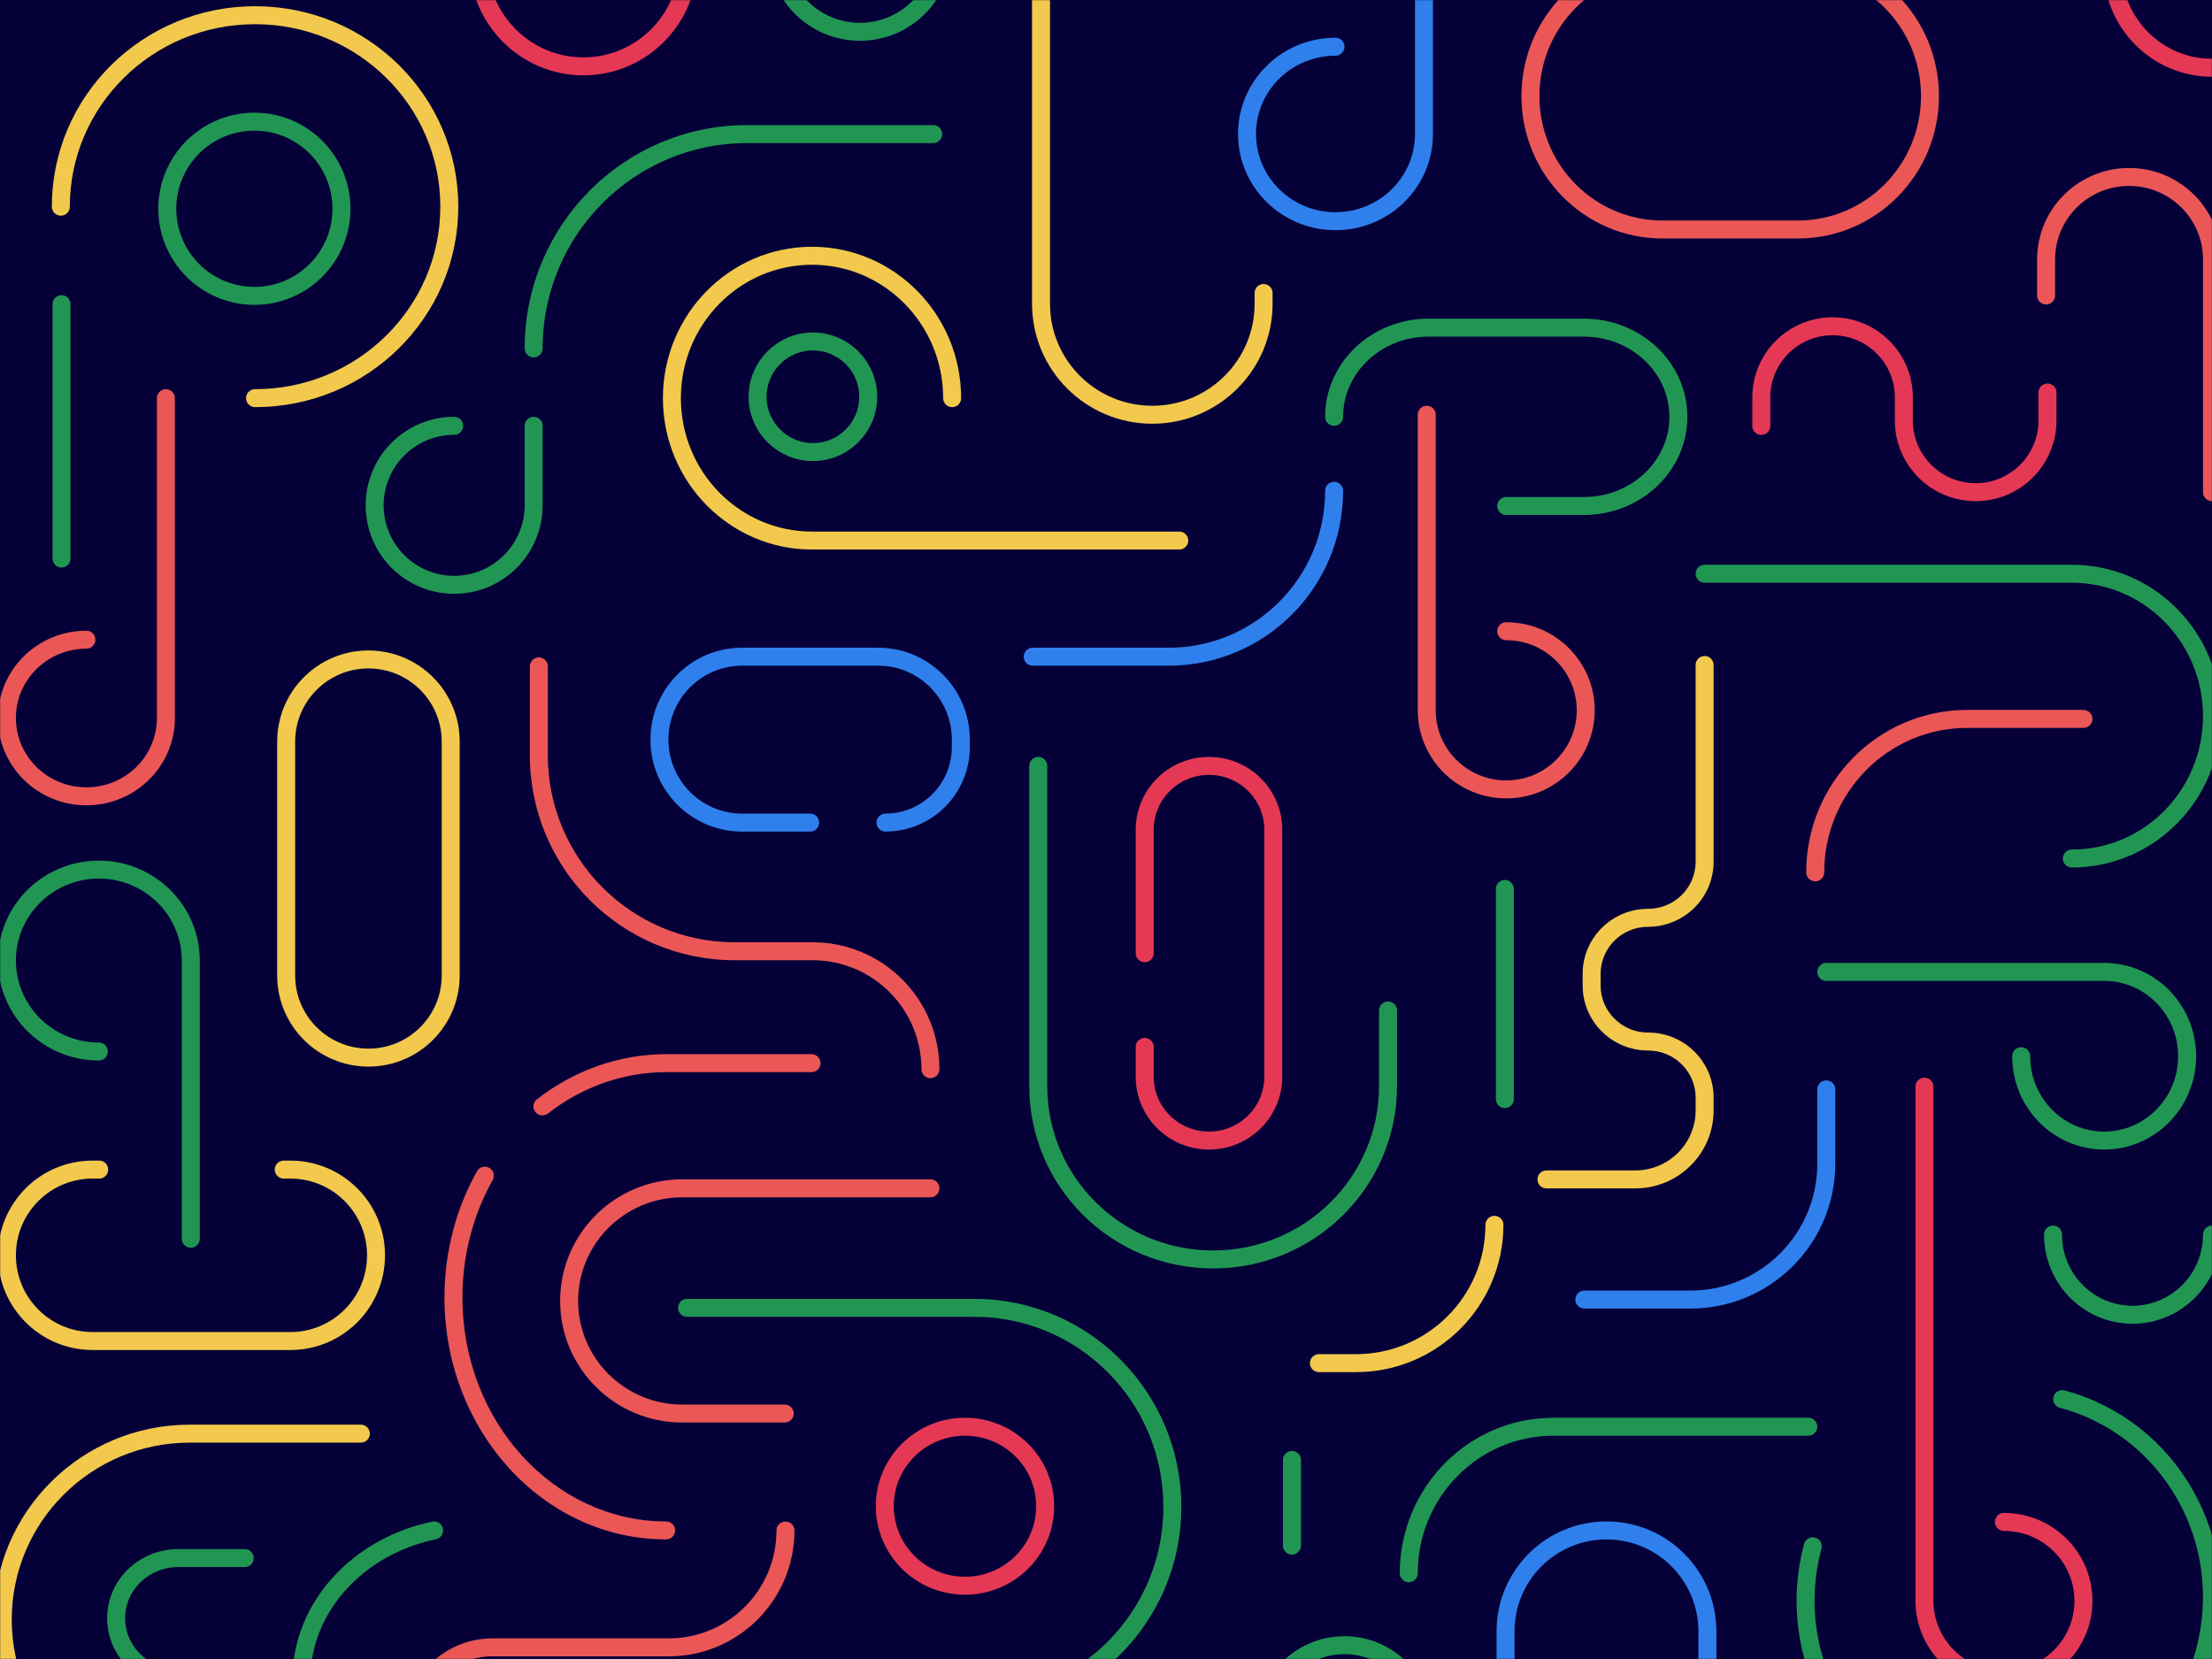 <svg width="1600" height="1200" viewBox="0 0 1600 1200" fill="none" xmlns="http://www.w3.org/2000/svg">
<rect width="1600" height="1200" fill="#060039"/>
<mask id="mask0" mask-type="alpha" maskUnits="userSpaceOnUse" x="0" y="0" width="1600" height="1200">
<rect width="1600" height="1200" fill="#060039"/>
</mask>
<g mask="url(#mask0)">
<path d="M1600 893C1600 925.033 1574.26 951 1542.5 951C1510.74 951 1485 925.033 1485 893" stroke="#219653" stroke-width="13" stroke-linecap="round" stroke-linejoin="round"/>
<path d="M1600 49C1560.23 49 1528 16.541 1528 -23.5C1528 -63.541 1560.23 -96 1600 -96" stroke="#E53855" stroke-width="13" stroke-linecap="round" stroke-linejoin="round"/>
<path d="M562 -37.094C562 -3.905 588.863 23 622 23C655.137 23 682 -3.905 682 -37.094V-105" stroke="#219653" stroke-width="13" stroke-linecap="round" stroke-linejoin="round"/>
<path d="M137.235 1306C62.547 1306 2 1245.79 2 1171.5C2 1097.21 62.547 1037 137.235 1037H261" stroke="#F2C94C" stroke-width="13" stroke-linecap="round" stroke-linejoin="round"/>
<path d="M128.98 1214C104.138 1214 84 1194.53 84 1170.5C84 1146.47 104.138 1127 128.98 1127H177" stroke="#219653" stroke-width="13" stroke-linecap="round" stroke-linejoin="round"/>
<path d="M1600 356V187.681C1600 154.72 1573.13 128 1540 128C1506.87 128 1480 154.72 1480 187.681V213.734" stroke="#EB5757" stroke-width="13" stroke-linecap="round" stroke-linejoin="round"/>
<path d="M673 866.036C676.59 866.036 679.5 863.126 679.5 859.536C679.5 855.946 676.59 853.036 673 853.036V866.036ZM567.622 1028.96C571.212 1028.96 574.122 1026.05 574.122 1022.46C574.122 1018.87 571.212 1015.96 567.622 1015.96V1028.96ZM366.84 1312.5C370.43 1312.5 373.34 1309.59 373.34 1306C373.34 1302.41 370.43 1299.5 366.84 1299.5V1312.5ZM574.655 1107.05C574.655 1103.46 571.745 1100.55 568.155 1100.55C564.565 1100.55 561.655 1103.46 561.655 1107.05H574.655ZM396.262 482C396.262 478.41 393.351 475.5 389.762 475.5C386.172 475.5 383.262 478.41 383.262 482H396.262ZM666.5 773.376C666.5 776.966 669.41 779.876 673 779.876C676.59 779.876 679.5 776.966 679.5 773.376H666.5ZM673 853.036H493.563V866.036H673V853.036ZM493.563 853.036C444.778 853.036 405.169 892.385 405.169 940.996H418.169C418.169 899.63 451.892 866.036 493.563 866.036V853.036ZM405.169 940.996C405.169 989.607 444.778 1028.96 493.563 1028.96V1015.96C451.892 1015.96 418.169 982.363 418.169 940.996H405.169ZM493.563 1028.96H567.622V1015.96H493.563V1028.96ZM366.84 1299.5H356.143V1312.5H366.84V1299.5ZM356.143 1299.5C328.181 1299.5 305.5 1276.8 305.5 1248.8H292.5C292.5 1283.97 320.988 1312.5 356.143 1312.5V1299.5ZM305.5 1248.8C305.5 1220.78 328.182 1198.08 356.143 1198.08V1185.08C320.987 1185.08 292.5 1213.62 292.5 1248.8H305.5ZM356.143 1198.08H483.723V1185.08H356.143V1198.08ZM483.723 1198.08C533.95 1198.08 574.655 1157.32 574.655 1107.05H561.655C561.655 1150.15 526.756 1185.08 483.723 1185.08V1198.08ZM383.262 482V546.285H396.262V482H383.262ZM383.262 546.285C383.262 628.172 449.569 694.566 531.38 694.566V681.566C456.763 681.566 396.262 621.007 396.262 546.285H383.262ZM531.38 694.566H587.787V681.566H531.38V694.566ZM587.787 694.566C631.252 694.566 666.5 729.844 666.5 773.376H679.5C679.5 722.678 638.445 681.566 587.787 681.566V694.566Z" fill="#EB5757"/>
<path fill-rule="evenodd" clip-rule="evenodd" d="M588 327C610.091 327 628 309.091 628 287C628 264.909 610.091 247 588 247C565.909 247 548 264.909 548 287C548 309.091 565.909 327 588 327Z" stroke="#219653" stroke-width="13" stroke-linecap="round" stroke-linejoin="round"/>
<path fill-rule="evenodd" clip-rule="evenodd" d="M698 1147C730.033 1147 756 1121.26 756 1089.5C756 1057.74 730.033 1032 698 1032C665.967 1032 640 1057.74 640 1089.5C640 1121.26 665.967 1147 698 1147Z" stroke="#E53855" stroke-width="13" stroke-linecap="round" stroke-linejoin="round"/>
<path fill-rule="evenodd" clip-rule="evenodd" d="M184 214C218.794 214 247 185.794 247 151C247 116.206 218.794 88 184 88C149.206 88 121 116.206 121 151C121 185.794 149.206 214 184 214Z" stroke="#219653" stroke-width="13" stroke-linecap="round" stroke-linejoin="round"/>
<path d="M184.5 288C262.095 288 325 225.992 325 149.5C325 73.008 262.095 11 184.5 11C106.905 11 44 73.008 44 149.5" stroke="#F2C94C" stroke-width="13" stroke-linecap="round" stroke-linejoin="round"/>
<path d="M1311.21 1118.46C1289.86 1198.27 1336.04 1280.01 1414.35 1301.04C1492.65 1322.05 1573.44 1274.39 1594.79 1194.57C1616.14 1114.76 1569.96 1033.02 1491.65 1012" stroke="#219653" stroke-width="13" stroke-linecap="round" stroke-linejoin="round"/>
<path d="M481.83 1113.5C485.42 1113.5 488.33 1110.59 488.33 1107C488.33 1103.41 485.42 1100.5 481.83 1100.5V1113.5ZM356.371 853.553C358.128 850.423 357.016 846.46 353.886 844.703C350.755 842.945 346.793 844.058 345.036 847.188L356.371 853.553ZM587 775.5C590.59 775.5 593.5 772.59 593.5 769C593.5 765.41 590.59 762.5 587 762.5V775.5ZM388.363 795.169C385.531 797.375 385.024 801.459 387.23 804.291C389.436 807.123 393.52 807.63 396.352 805.424L388.363 795.169ZM481.83 1100.5C401.007 1100.5 334.5 1028.54 334.5 938.512H321.5C321.5 1034.59 392.739 1113.5 481.83 1113.5V1100.5ZM334.5 938.512C334.5 907.319 342.516 878.227 356.371 853.553L345.036 847.188C330.093 873.799 321.5 905.082 321.5 938.512H334.5ZM587 762.5H482.203V775.5H587V762.5ZM482.203 762.5C447.131 762.5 414.712 774.642 388.363 795.169L396.352 805.424C420.566 786.561 450.208 775.5 482.203 775.5V762.5Z" fill="#EB5757"/>
<path d="M328.5 308C296.743 308 271 333.743 271 365.5C271 397.257 296.743 423 328.5 423C360.257 423 386 397.257 386 365.5V308" stroke="#219653" stroke-width="13" stroke-linecap="round" stroke-linejoin="round"/>
<path d="M346 -28.5C346 13.749 380.026 48 422 48C463.974 48 498 13.749 498 -28.5C498 -70.75 463.974 -105 422 -105H346" stroke="#E53855" stroke-width="13" stroke-linecap="round" stroke-linejoin="round"/>
<path d="M71.5 760.582C34.773 760.582 5 731.127 5 694.791C5 658.455 34.773 629 71.5 629C108.227 629 138 658.455 138 694.791V896" stroke="#219653" stroke-width="13" stroke-linecap="round" stroke-linejoin="round"/>
<path d="M1461.99 764C1461.99 797.689 1488.86 825 1522 825C1555.14 825 1582 797.689 1582 764C1582 730.311 1555.14 703 1522 703H1321" stroke="#219653" stroke-width="13" stroke-linecap="round" stroke-linejoin="round"/>
<path d="M966 33.791C930.654 33.791 902 62.043 902 96.895C902 131.747 930.654 160 966 160C1001.35 160 1030 131.747 1030 96.895V-106" stroke="#2F80ED" stroke-width="13" stroke-linecap="round" stroke-linejoin="round"/>
<path d="M914.919 1248C914.919 1215.97 940.681 1190 972.459 1190C1004.24 1190 1030 1215.97 1030 1248C1030 1280.03 1004.24 1306 972.459 1306H881" stroke="#219653" stroke-width="13" stroke-linecap="round" stroke-linejoin="round"/>
<path d="M1089.5 456.578C1121.26 456.578 1147 482.191 1147 513.789C1147 545.386 1121.26 571 1089.5 571C1057.74 571 1032 545.386 1032 513.789V300" stroke="#EB5757" stroke-width="13" stroke-linecap="round" stroke-linejoin="round"/>
<path d="M62.5 462.708C30.744 462.708 5 488.069 5 519.354C5 550.639 30.744 576 62.5 576C94.256 576 120 550.639 120 519.354V288" stroke="#EB5757" stroke-width="13" stroke-linecap="round" stroke-linejoin="round"/>
<path d="M688.704 288C688.704 231.115 643.327 185 587.352 185C531.377 185 486 231.115 486 288C486 344.885 531.377 391 587.352 391H853" stroke="#F2C94C" stroke-width="13" stroke-linecap="round" stroke-linejoin="round"/>
<path d="M1498.64 621C1554.63 621 1600 574.885 1600 518C1600 461.115 1554.63 415 1498.64 415H1233" stroke="#219653" stroke-width="13" stroke-linecap="round" stroke-linejoin="round"/>
<path fill-rule="evenodd" clip-rule="evenodd" d="M1107 69.5C1107 16.204 1149.74 -27 1202.46 -27H1300.54C1353.26 -27 1396 16.204 1396 69.5V69.5C1396 122.796 1353.26 166 1300.54 166H1202.46C1149.74 166 1107 122.796 1107 69.5V69.5Z" stroke="#EB5757" stroke-width="13" stroke-linecap="round" stroke-linejoin="round"/>
<path fill-rule="evenodd" clip-rule="evenodd" d="M266.5 765C233.639 765 207 738.406 207 705.6V536.4C207 503.594 233.639 477 266.5 477V477C299.361 477 326 503.594 326 536.4V705.6C326 738.406 299.361 765 266.5 765V765Z" stroke="#F2C94C" stroke-width="13" stroke-linecap="round" stroke-linejoin="round"/>
<path d="M828 689.5V600.166C828 574.669 848.819 554 874.5 554V554C900.181 554 921 574.669 921 600.166V778.834C921 804.331 900.181 825 874.5 825V825V825C848.819 825 828 804.331 828 778.834V757.25" stroke="#E53855" stroke-width="13" stroke-linecap="round" stroke-linejoin="round"/>
<path d="M914 211.93V219.719C914 264.057 877.959 300 833.5 300V300C789.041 300 753 264.057 753 219.719V-24.719C753 -69.057 789.041 -105 833.5 -105V-105C877.959 -105 914 -69.057 914 -24.719V-22.323" stroke="#F2C94C" stroke-width="13" stroke-linecap="round" stroke-linejoin="round"/>
<path d="M71.75 846H66.939C32.731 846 5 873.758 5 908V908C5 942.242 32.731 970 66.939 970H210.061C244.269 970 272 942.242 272 908V908C272 873.758 244.269 846 210.061 846H205.25" stroke="#F2C94C" stroke-width="13" stroke-linecap="round" stroke-linejoin="round"/>
<path d="M751 554V785.637C751 854.873 807.636 911 877.5 911C947.364 911 1004 854.873 1004 785.637V730.909" stroke="#219653" stroke-width="13" stroke-linecap="round" stroke-linejoin="round"/>
<path d="M497 946H704.802C783.888 946 848 1010.47 848 1090C848 1169.52 783.888 1234 704.802 1234H642.288" stroke="#219653" stroke-width="13" stroke-linecap="round" stroke-linejoin="round"/>
<path d="M586 595H536.813C503.779 595 477 568.137 477 535C477 501.863 503.779 475 536.813 475H635.187C668.221 475 695 501.863 695 535V540.33C695 570.524 670.6 595 640.5 595" stroke="#2F80ED" stroke-width="13" stroke-linecap="round" stroke-linejoin="round"/>
<path d="M1089.5 366H1145.68C1183.41 366 1214 337.122 1214 301.5C1214 265.878 1183.41 237 1145.68 237H1033.32C995.587 237 965 265.878 965 301.5" stroke="#219653" stroke-width="13" stroke-linecap="round" stroke-linejoin="round"/>
<path d="M675 97H540.319C455.091 97 386 166.396 386 252" stroke="#219653" stroke-width="13" stroke-linecap="round" stroke-linejoin="round"/>
<path d="M1449.5 1100.84C1481.26 1100.84 1507 1126.4 1507 1157.92C1507 1189.44 1481.26 1215 1449.5 1215C1417.74 1215 1392 1189.44 1392 1157.92V786" stroke="#E53855" stroke-width="13" stroke-linecap="round" stroke-linejoin="round"/>
<path d="M1019 1138C1019 1079.46 1065.85 1032 1123.63 1032H1308" stroke="#219653" stroke-width="13" stroke-linecap="round" stroke-linejoin="round"/>
<path d="M747 475H845.373C911.441 475 965 421.274 965 355" stroke="#2F80ED" stroke-width="13" stroke-linecap="round" stroke-linejoin="round"/>
<path d="M1321 788V841.755C1321 896.014 1277 940 1222.71 940H1146" stroke="#2F80ED" stroke-width="13" stroke-linecap="round" stroke-linejoin="round"/>
<path d="M1507 520H1422.99C1362.24 520 1313 569.697 1313 631" stroke="#EB5757" stroke-width="13" stroke-linecap="round" stroke-linejoin="round"/>
<path d="M218 1306V1214.88C218 1162.42 258.975 1118.47 314 1107" stroke="#219653" stroke-width="13" stroke-linecap="round" stroke-linejoin="round"/>
<path d="M44.5 220C44.5 229.313 44.5 346.548 44.5 404" stroke="#219653" stroke-width="13" stroke-linecap="round" stroke-linejoin="round"/>
<path d="M1088.5 643C1088.5 650.693 1088.5 747.539 1088.5 795" stroke="#219653" stroke-width="13" stroke-linecap="round" stroke-linejoin="round"/>
<path d="M934.5 1056C934.5 1059.14 934.5 1098.64 934.5 1118" stroke="#219653" stroke-width="13" stroke-linecap="round" stroke-linejoin="round"/>
<path d="M1239.5 481C1239.5 477.41 1236.59 474.5 1233 474.5C1229.41 474.5 1226.5 477.41 1226.5 481H1239.5ZM1118.58 846.605C1114.99 846.605 1112.08 849.515 1112.08 853.105C1112.08 856.695 1114.99 859.605 1118.58 859.605V846.605ZM954 979.5C950.41 979.5 947.5 982.41 947.5 986C947.5 989.59 950.41 992.5 954 992.5V979.5ZM1087.46 885.938C1087.46 882.348 1084.55 879.438 1080.96 879.438C1077.37 879.438 1074.46 882.348 1074.46 885.938H1087.46ZM1226.5 481V623.331H1239.5V481H1226.5ZM1226.5 623.331C1226.5 642.086 1211.17 657.366 1192.14 657.366V670.366C1218.24 670.366 1239.5 649.366 1239.5 623.331H1226.5ZM1192.14 657.366C1166.02 657.366 1144.77 678.384 1144.77 704.417H1157.77C1157.77 685.658 1173.11 670.366 1192.14 670.366V657.366ZM1144.77 704.417V712.828H1157.77V704.417H1144.77ZM1144.77 712.828C1144.77 738.86 1166.02 759.879 1192.14 759.879V746.879C1173.11 746.879 1157.77 731.586 1157.77 712.828H1144.77ZM1192.14 759.879C1211.16 759.879 1226.5 775.171 1226.5 793.931H1239.5C1239.5 767.897 1218.25 746.879 1192.14 746.879V759.879ZM1226.5 793.931V803.242H1239.5V793.931H1226.5ZM1226.5 803.242C1226.5 827.144 1206.96 846.605 1182.75 846.605V859.605C1214.05 859.605 1239.5 834.418 1239.5 803.242H1226.5ZM1182.75 846.605H1156.72V859.605H1182.75V846.605ZM1156.72 846.605H1118.58V859.605H1156.72V846.605ZM954 992.5H980.776V979.5H954V992.5ZM980.776 992.5C1039.69 992.5 1087.46 944.798 1087.46 885.938H1074.46C1074.46 937.604 1032.52 979.5 980.776 979.5V992.5Z" fill="#F2C94C"/>
<path d="M1481 283.921V304.203C1481 332.81 1457.74 356 1429.06 356V356C1400.37 356 1377.1 332.81 1377.1 304.203V287.403C1377.1 259.014 1354.02 236 1325.56 236V236C1297.08 236 1274 259.014 1274 287.403V308.079" stroke="#E53855" stroke-width="13" stroke-linecap="round" stroke-linejoin="round"/>
<path fill-rule="evenodd" clip-rule="evenodd" d="M1089 1179.97C1089 1139.67 1121.68 1107 1162 1107V1107C1202.31 1107 1235 1139.67 1235 1179.97V1233.03C1235 1273.33 1202.31 1306 1162 1306V1306C1121.68 1306 1089 1273.33 1089 1233.03V1179.97Z" stroke="#2F80ED" stroke-width="13" stroke-linecap="round" stroke-linejoin="round"/>
</g>
</svg>
